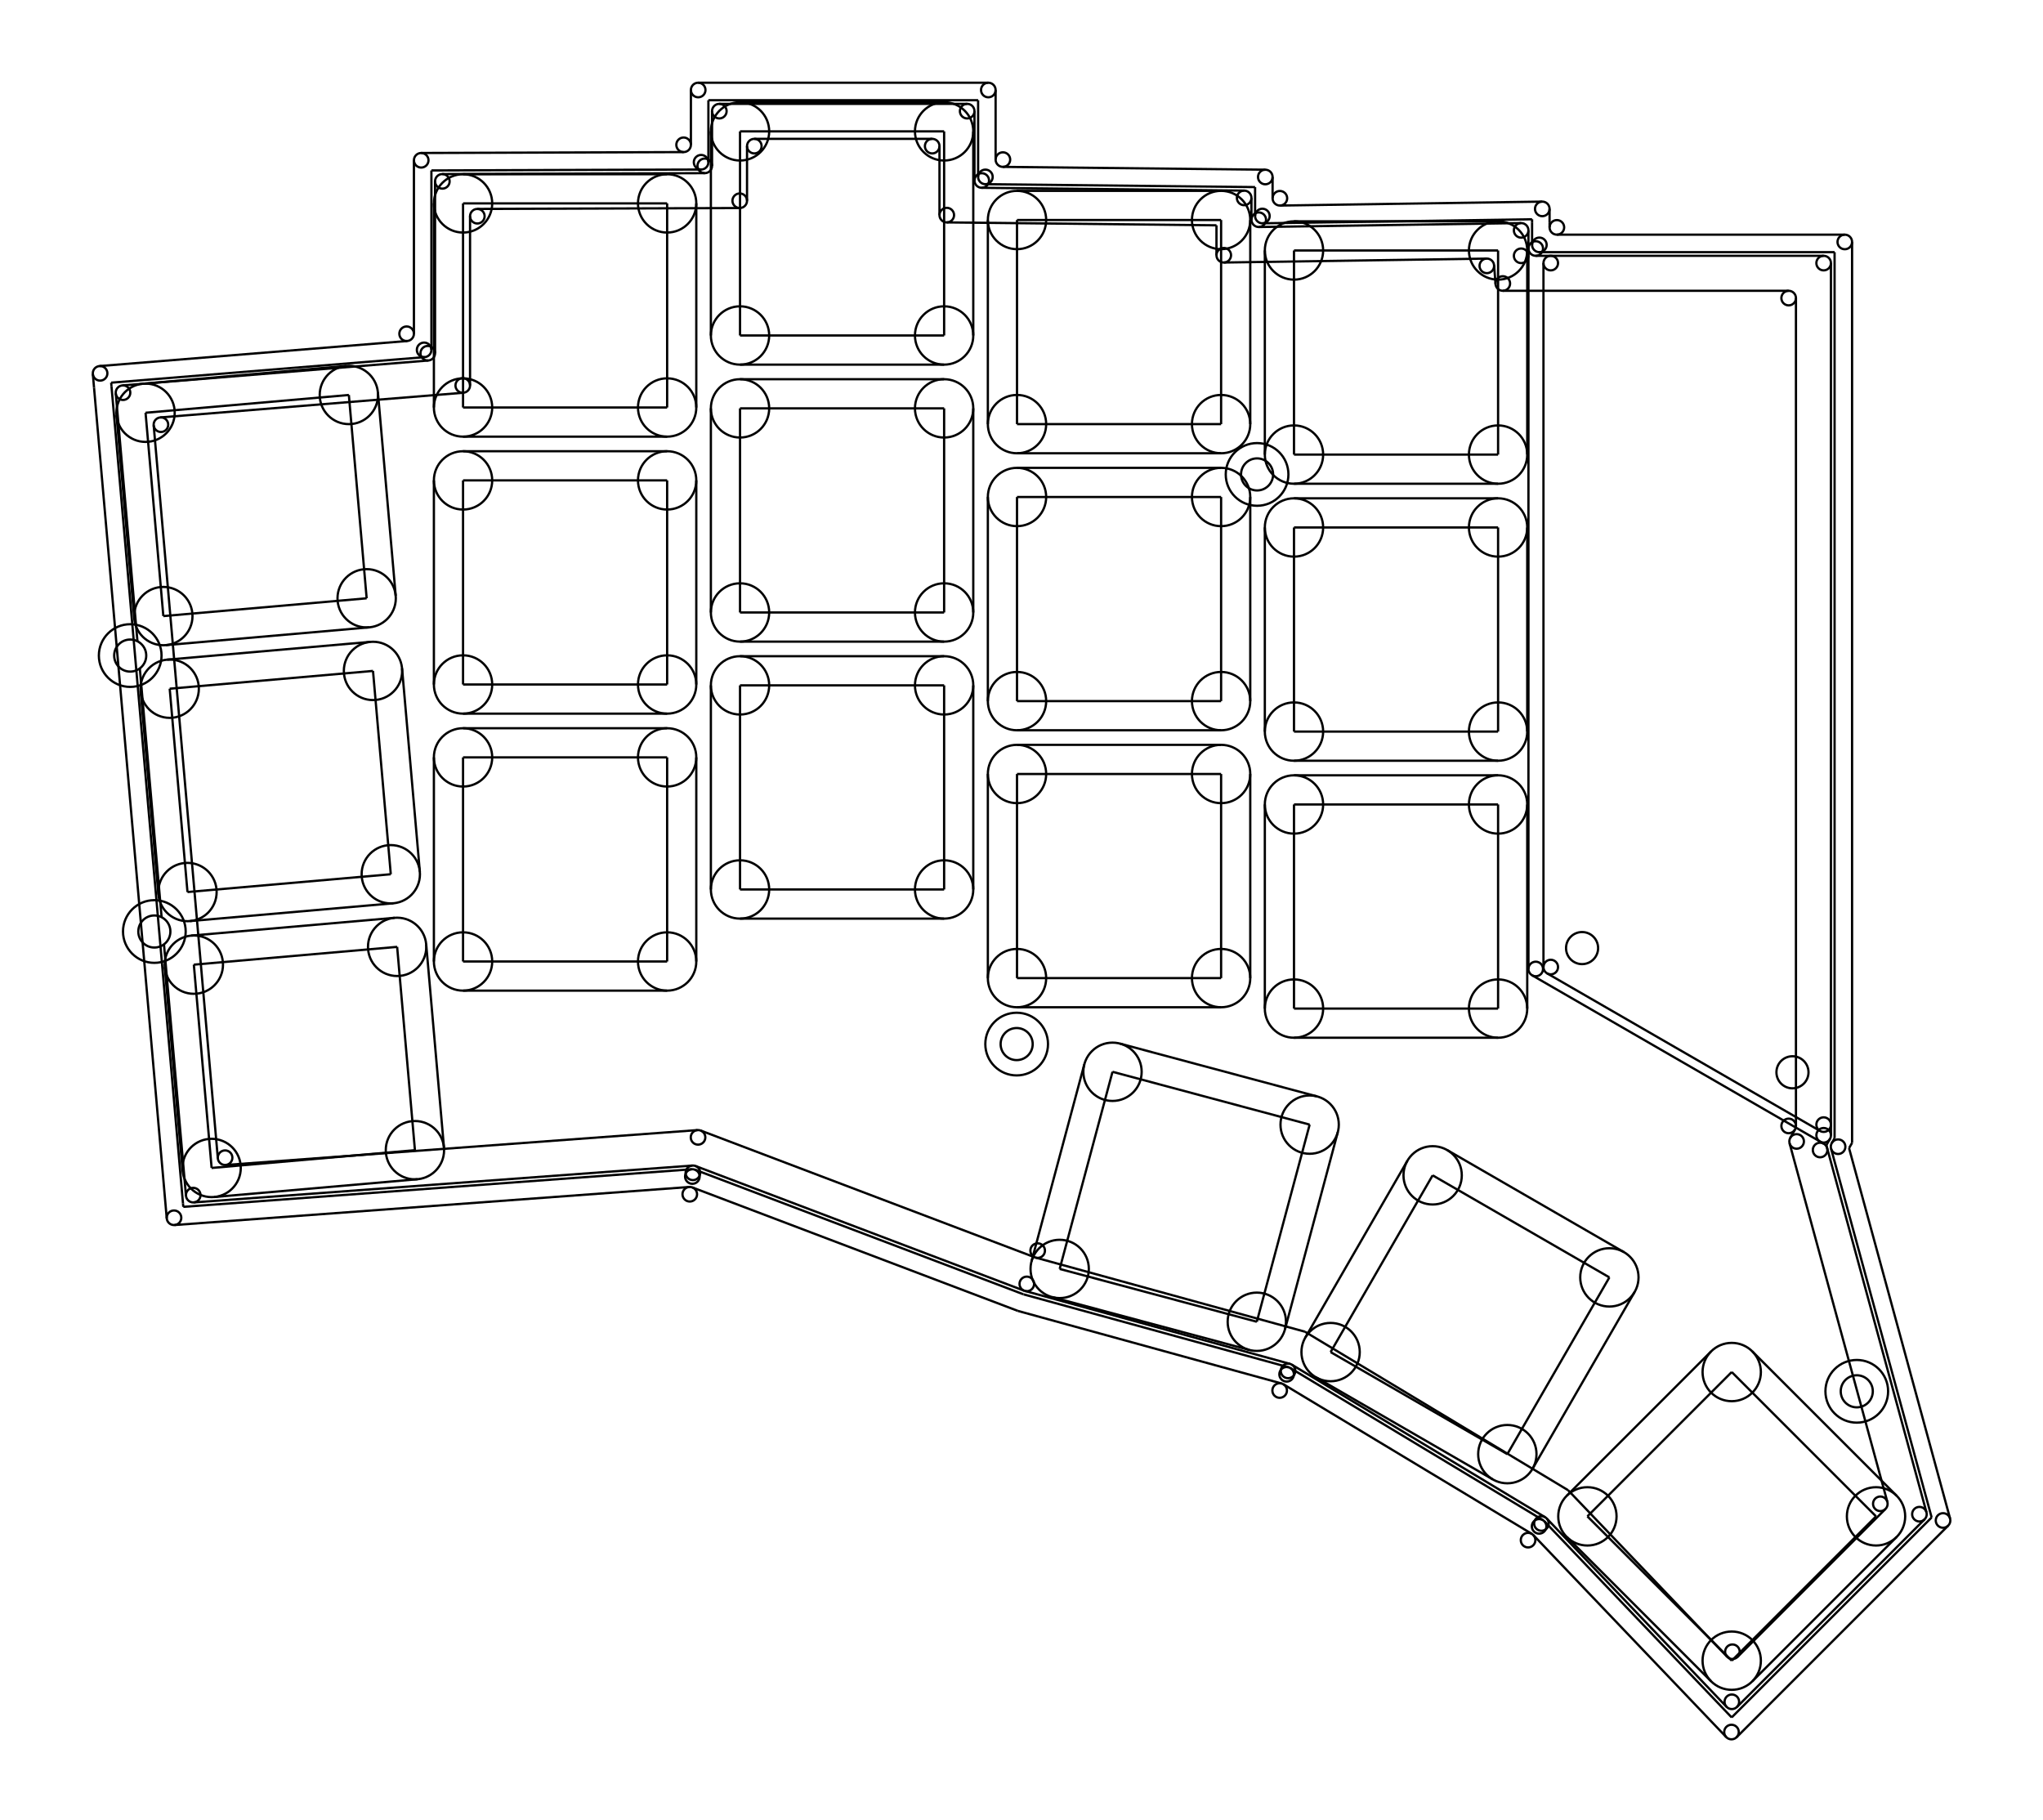 <?xml version="1.0" encoding="utf-8" ?>
<svg baseProfile="full" height="801.701" version="1.1" viewBox="508.111 176.405 900.0 801.701" width="900" xmlns="http://www.w3.org/2000/svg" xmlns:ev="http://www.w3.org/2001/xml-events" xmlns:xlink="http://www.w3.org/1999/xlink"><defs /><line stroke="black" stroke-width="0.156" transform="scale(6.422,-6.422)" x1="90.369" x2="91.878" y1="-92.244" y2="-109.491" /><line stroke="black" stroke-width="0.156" transform="scale(6.422,-6.422)" x1="87.061" x2="88.549" y1="-54.447" y2="-71.455" /><line stroke="black" stroke-width="0.156" transform="scale(6.422,-6.422)" x1="88.712" x2="90.206" y1="-73.317" y2="-90.383" /><line stroke="black" stroke-width="0.156" transform="scale(6.422,-6.422)" x1="87.518" x2="108.505" y1="-53.905" y2="-52.196" /><line stroke="black" stroke-width="0.156" transform="scale(6.422,-6.422)" x1="108.964" x2="108.964" y1="-51.698" y2="-39.908" /><line stroke="black" stroke-width="0.156" transform="scale(6.422,-6.422)" x1="109.463" x2="127.466" y1="-39.408" y2="-39.346" /><line stroke="black" stroke-width="0.156" transform="scale(6.422,-6.422)" x1="127.964" x2="127.964" y1="-38.846" y2="-35.093" /><line stroke="black" stroke-width="0.156" transform="scale(6.422,-6.422)" x1="128.464" x2="145.466" y1="-34.593" y2="-34.593" /><line stroke="black" stroke-width="0.156" transform="scale(6.422,-6.422)" x1="145.966" x2="145.966" y1="-39.85" y2="-35.093" /><line stroke="black" stroke-width="0.156" transform="scale(6.422,-6.422)" x1="146.461" x2="164.472" y1="-40.35" y2="-40.544" /><line stroke="black" stroke-width="0.156" transform="scale(6.422,-6.422)" x1="164.966" x2="164.966" y1="-42.54" y2="-41.044" /><line stroke="black" stroke-width="0.156" transform="scale(6.422,-6.422)" x1="165.474" x2="183.459" y1="-43.04" y2="-42.77" /><line stroke="black" stroke-width="0.156" transform="scale(6.422,-6.422)" x1="183.967" x2="183.967" y1="-43.27" y2="-45.015" /><line stroke="black" stroke-width="0.156" transform="scale(6.422,-6.422)" x1="204.402" x2="211.269" y1="-106.021" y2="-131.201" /><line stroke="black" stroke-width="0.156" transform="scale(6.422,-6.422)" x1="198.272" x2="211.141" y1="-144.554" y2="-131.686" /><line stroke="black" stroke-width="0.156" transform="scale(6.422,-6.422)" x1="185.218" x2="197.557" y1="-131.625" y2="-144.546" /><line stroke="black" stroke-width="0.156" transform="scale(6.422,-6.422)" x1="167.736" x2="185.115" y1="-121.076" y2="-131.542" /><line stroke="black" stroke-width="0.156" transform="scale(6.422,-6.422)" x1="149.423" x2="167.611" y1="-116.018" y2="-121.022" /><line stroke="black" stroke-width="0.156" transform="scale(6.422,-6.422)" x1="126.828" x2="149.378" y1="-107.449" y2="-116.003" /><line stroke="black" stroke-width="0.156" transform="scale(6.422,-6.422)" x1="92.413" x2="126.614" y1="-109.946" y2="-107.418" /><line stroke="black" stroke-width="0.156" transform="scale(6.422,-6.422)" x1="184.467" x2="204.217" y1="-45.015" y2="-45.015" /><line stroke="black" stroke-width="0.156" transform="scale(6.422,-6.422)" x1="204.717" x2="204.717" y1="-105.342" y2="-45.515" /><line stroke="black" stroke-width="0.156" transform="scale(6.422,-6.422)" x1="204.402" x2="204.65" y1="-106.021" y2="-105.592" /><circle cx="87.559" cy="-54.404" fill="none" r="0.5" stroke="black" stroke-width="0.156" transform="scale(6.422,-6.422)" /><circle cx="108.464" cy="-51.698" fill="none" r="0.5" stroke="black" stroke-width="0.156" transform="scale(6.422,-6.422)" /><circle cx="109.464" cy="-39.908" fill="none" r="0.5" stroke="black" stroke-width="0.156" transform="scale(6.422,-6.422)" /><circle cx="127.464" cy="-38.846" fill="none" r="0.5" stroke="black" stroke-width="0.156" transform="scale(6.422,-6.422)" /><circle cx="128.464" cy="-35.093" fill="none" r="0.5" stroke="black" stroke-width="0.156" transform="scale(6.422,-6.422)" /><circle cx="145.466" cy="-35.093" fill="none" r="0.5" stroke="black" stroke-width="0.156" transform="scale(6.422,-6.422)" /><circle cx="146.466" cy="-39.85" fill="none" r="0.5" stroke="black" stroke-width="0.156" transform="scale(6.422,-6.422)" /><circle cx="164.466" cy="-41.044" fill="none" r="0.5" stroke="black" stroke-width="0.156" transform="scale(6.422,-6.422)" /><circle cx="165.466" cy="-42.54" fill="none" r="0.5" stroke="black" stroke-width="0.156" transform="scale(6.422,-6.422)" /><circle cx="183.467" cy="-43.27" fill="none" r="0.5" stroke="black" stroke-width="0.156" transform="scale(6.422,-6.422)" /><circle cx="184.467" cy="-44.515" fill="none" r="0.5" stroke="black" stroke-width="0.156" transform="scale(6.422,-6.422)" /><circle cx="204.217" cy="-45.515" fill="none" r="0.5" stroke="black" stroke-width="0.156" transform="scale(6.422,-6.422)" /><circle cx="204.217" cy="-105.342" fill="none" r="0.5" stroke="black" stroke-width="0.156" transform="scale(6.422,-6.422)" /><circle cx="210.787" cy="-131.332" fill="none" r="0.5" stroke="black" stroke-width="0.156" transform="scale(6.422,-6.422)" /><circle cx="197.919" cy="-144.2" fill="none" r="0.5" stroke="black" stroke-width="0.156" transform="scale(6.422,-6.422)" /><circle cx="184.857" cy="-131.97" fill="none" r="0.5" stroke="black" stroke-width="0.156" transform="scale(6.422,-6.422)" /><circle cx="167.478" cy="-121.504" fill="none" r="0.5" stroke="black" stroke-width="0.156" transform="scale(6.422,-6.422)" /><circle cx="149.556" cy="-115.536" fill="none" r="0.5" stroke="black" stroke-width="0.156" transform="scale(6.422,-6.422)" /><circle cx="126.651" cy="-107.916" fill="none" r="0.5" stroke="black" stroke-width="0.156" transform="scale(6.422,-6.422)" /><circle cx="92.376" cy="-109.447" fill="none" r="0.5" stroke="black" stroke-width="0.156" transform="scale(6.422,-6.422)" /><circle cx="88.052" cy="-72.436" fill="none" r="1.1" stroke="black" stroke-width="0.156" transform="scale(6.422,-6.422)" /><circle cx="89.708" cy="-91.364" fill="none" r="1.1" stroke="black" stroke-width="0.156" transform="scale(6.422,-6.422)" /><circle cx="165.352" cy="-60.011" fill="none" r="1.1" stroke="black" stroke-width="0.156" transform="scale(6.422,-6.422)" /><circle cx="148.86" cy="-99.085" fill="none" r="1.1" stroke="black" stroke-width="0.156" transform="scale(6.422,-6.422)" /><circle cx="206.489" cy="-122.903" fill="none" r="1.1" stroke="black" stroke-width="0.156" transform="scale(6.422,-6.422)" /><circle cx="88.052" cy="-72.436" fill="none" r="2.15" stroke="black" stroke-width="0.156" transform="scale(6.422,-6.422)" /><circle cx="89.708" cy="-91.364" fill="none" r="2.15" stroke="black" stroke-width="0.156" transform="scale(6.422,-6.422)" /><circle cx="165.352" cy="-60.011" fill="none" r="2.15" stroke="black" stroke-width="0.156" transform="scale(6.422,-6.422)" /><circle cx="148.86" cy="-99.085" fill="none" r="2.15" stroke="black" stroke-width="0.156" transform="scale(6.422,-6.422)" /><circle cx="206.489" cy="-122.903" fill="none" r="2.15" stroke="black" stroke-width="0.156" transform="scale(6.422,-6.422)" /><circle cx="187.646" cy="-92.501" fill="none" r="1.1" stroke="black" stroke-width="0.156" transform="scale(6.422,-6.422)" /><circle cx="202.078" cy="-101.02" fill="none" r="1.1" stroke="black" stroke-width="0.156" transform="scale(6.422,-6.422)" /><line stroke="black" stroke-width="0.156" transform="scale(6.422,-6.422)" x1="183.967" x2="183.967" y1="-45.015" y2="-93.934" /><line stroke="black" stroke-width="0.156" transform="scale(6.422,-6.422)" x1="184.217" x2="204.224" y1="-94.367" y2="-105.918" /><circle cx="183.467" cy="-45.015" fill="none" r="0.5" stroke="black" stroke-width="0.156" transform="scale(6.422,-6.422)" /><circle cx="184.467" cy="-93.934" fill="none" r="0.5" stroke="black" stroke-width="0.156" transform="scale(6.422,-6.422)" /><circle cx="203.974" cy="-106.351" fill="none" r="0.5" stroke="black" stroke-width="0.156" transform="scale(6.422,-6.422)" /><line stroke="black" stroke-width="0.156" transform="scale(6.422,-6.422)" x1="93.637" x2="107.583" y1="-107.583" y2="-106.363" /><line stroke="black" stroke-width="0.156" transform="scale(6.422,-6.422)" x1="107.583" x2="106.363" y1="-106.363" y2="-92.417" /><line stroke="black" stroke-width="0.156" transform="scale(6.422,-6.422)" x1="106.363" x2="92.417" y1="-92.417" y2="-93.637" /><line stroke="black" stroke-width="0.156" transform="scale(6.422,-6.422)" x1="92.417" x2="93.637" y1="-93.637" y2="-107.583" /><line stroke="black" stroke-width="0.156" transform="scale(6.422,-6.422)" x1="91.981" x2="105.927" y1="-88.656" y2="-87.436" /><line stroke="black" stroke-width="0.156" transform="scale(6.422,-6.422)" x1="105.927" x2="104.707" y1="-87.436" y2="-73.489" /><line stroke="black" stroke-width="0.156" transform="scale(6.422,-6.422)" x1="104.707" x2="90.761" y1="-73.489" y2="-74.709" /><line stroke="black" stroke-width="0.156" transform="scale(6.422,-6.422)" x1="90.761" x2="91.981" y1="-74.709" y2="-88.656" /><line stroke="black" stroke-width="0.156" transform="scale(6.422,-6.422)" x1="90.325" x2="104.272" y1="-69.728" y2="-68.508" /><line stroke="black" stroke-width="0.156" transform="scale(6.422,-6.422)" x1="104.272" x2="103.051" y1="-68.508" y2="-54.561" /><line stroke="black" stroke-width="0.156" transform="scale(6.422,-6.422)" x1="103.051" x2="89.105" y1="-54.561" y2="-55.781" /><line stroke="black" stroke-width="0.156" transform="scale(6.422,-6.422)" x1="89.105" x2="90.325" y1="-55.781" y2="-69.728" /><line stroke="black" stroke-width="0.156" transform="scale(6.422,-6.422)" x1="110.884" x2="124.884" y1="-93.42" y2="-93.42" /><line stroke="black" stroke-width="0.156" transform="scale(6.422,-6.422)" x1="124.884" x2="124.884" y1="-93.42" y2="-79.42" /><line stroke="black" stroke-width="0.156" transform="scale(6.422,-6.422)" x1="124.884" x2="110.884" y1="-79.42" y2="-79.42" /><line stroke="black" stroke-width="0.156" transform="scale(6.422,-6.422)" x1="110.884" x2="110.884" y1="-79.42" y2="-93.42" /><line stroke="black" stroke-width="0.156" transform="scale(6.422,-6.422)" x1="110.884" x2="124.884" y1="-74.42" y2="-74.42" /><line stroke="black" stroke-width="0.156" transform="scale(6.422,-6.422)" x1="124.884" x2="124.884" y1="-74.42" y2="-60.42" /><line stroke="black" stroke-width="0.156" transform="scale(6.422,-6.422)" x1="124.884" x2="110.884" y1="-60.42" y2="-60.42" /><line stroke="black" stroke-width="0.156" transform="scale(6.422,-6.422)" x1="110.884" x2="110.884" y1="-60.42" y2="-74.42" /><line stroke="black" stroke-width="0.156" transform="scale(6.422,-6.422)" x1="110.884" x2="124.884" y1="-55.42" y2="-55.42" /><line stroke="black" stroke-width="0.156" transform="scale(6.422,-6.422)" x1="124.884" x2="124.884" y1="-55.42" y2="-41.42" /><line stroke="black" stroke-width="0.156" transform="scale(6.422,-6.422)" x1="124.884" x2="110.884" y1="-41.42" y2="-41.42" /><line stroke="black" stroke-width="0.156" transform="scale(6.422,-6.422)" x1="110.884" x2="110.884" y1="-41.42" y2="-55.42" /><line stroke="black" stroke-width="0.156" transform="scale(6.422,-6.422)" x1="129.884" x2="143.884" y1="-88.48" y2="-88.48" /><line stroke="black" stroke-width="0.156" transform="scale(6.422,-6.422)" x1="143.884" x2="143.884" y1="-88.48" y2="-74.48" /><line stroke="black" stroke-width="0.156" transform="scale(6.422,-6.422)" x1="143.884" x2="129.884" y1="-74.48" y2="-74.48" /><line stroke="black" stroke-width="0.156" transform="scale(6.422,-6.422)" x1="129.884" x2="129.884" y1="-74.48" y2="-88.48" /><line stroke="black" stroke-width="0.156" transform="scale(6.422,-6.422)" x1="129.884" x2="143.884" y1="-69.48" y2="-69.48" /><line stroke="black" stroke-width="0.156" transform="scale(6.422,-6.422)" x1="143.884" x2="143.884" y1="-69.48" y2="-55.48" /><line stroke="black" stroke-width="0.156" transform="scale(6.422,-6.422)" x1="143.884" x2="129.884" y1="-55.48" y2="-55.48" /><line stroke="black" stroke-width="0.156" transform="scale(6.422,-6.422)" x1="129.884" x2="129.884" y1="-55.48" y2="-69.48" /><line stroke="black" stroke-width="0.156" transform="scale(6.422,-6.422)" x1="129.884" x2="143.884" y1="-50.48" y2="-50.48" /><line stroke="black" stroke-width="0.156" transform="scale(6.422,-6.422)" x1="143.884" x2="143.884" y1="-50.48" y2="-36.48" /><line stroke="black" stroke-width="0.156" transform="scale(6.422,-6.422)" x1="143.884" x2="129.884" y1="-36.48" y2="-36.48" /><line stroke="black" stroke-width="0.156" transform="scale(6.422,-6.422)" x1="129.884" x2="129.884" y1="-36.48" y2="-50.48" /><line stroke="black" stroke-width="0.156" transform="scale(6.422,-6.422)" x1="148.884" x2="162.884" y1="-94.56" y2="-94.56" /><line stroke="black" stroke-width="0.156" transform="scale(6.422,-6.422)" x1="162.884" x2="162.884" y1="-94.56" y2="-80.56" /><line stroke="black" stroke-width="0.156" transform="scale(6.422,-6.422)" x1="162.884" x2="148.884" y1="-80.56" y2="-80.56" /><line stroke="black" stroke-width="0.156" transform="scale(6.422,-6.422)" x1="148.884" x2="148.884" y1="-80.56" y2="-94.56" /><line stroke="black" stroke-width="0.156" transform="scale(6.422,-6.422)" x1="148.884" x2="162.884" y1="-75.56" y2="-75.56" /><line stroke="black" stroke-width="0.156" transform="scale(6.422,-6.422)" x1="162.884" x2="162.884" y1="-75.56" y2="-61.56" /><line stroke="black" stroke-width="0.156" transform="scale(6.422,-6.422)" x1="162.884" x2="148.884" y1="-61.56" y2="-61.56" /><line stroke="black" stroke-width="0.156" transform="scale(6.422,-6.422)" x1="148.884" x2="148.884" y1="-61.56" y2="-75.56" /><line stroke="black" stroke-width="0.156" transform="scale(6.422,-6.422)" x1="148.884" x2="162.884" y1="-56.56" y2="-56.56" /><line stroke="black" stroke-width="0.156" transform="scale(6.422,-6.422)" x1="162.884" x2="162.884" y1="-56.56" y2="-42.56" /><line stroke="black" stroke-width="0.156" transform="scale(6.422,-6.422)" x1="162.884" x2="148.884" y1="-42.56" y2="-42.56" /><line stroke="black" stroke-width="0.156" transform="scale(6.422,-6.422)" x1="148.884" x2="148.884" y1="-42.56" y2="-56.56" /><line stroke="black" stroke-width="0.156" transform="scale(6.422,-6.422)" x1="167.884" x2="181.884" y1="-96.65" y2="-96.65" /><line stroke="black" stroke-width="0.156" transform="scale(6.422,-6.422)" x1="181.884" x2="181.884" y1="-96.65" y2="-82.65" /><line stroke="black" stroke-width="0.156" transform="scale(6.422,-6.422)" x1="181.884" x2="167.884" y1="-82.65" y2="-82.65" /><line stroke="black" stroke-width="0.156" transform="scale(6.422,-6.422)" x1="167.884" x2="167.884" y1="-82.65" y2="-96.65" /><line stroke="black" stroke-width="0.156" transform="scale(6.422,-6.422)" x1="167.884" x2="181.884" y1="-77.65" y2="-77.65" /><line stroke="black" stroke-width="0.156" transform="scale(6.422,-6.422)" x1="181.884" x2="181.884" y1="-77.65" y2="-63.65" /><line stroke="black" stroke-width="0.156" transform="scale(6.422,-6.422)" x1="181.884" x2="167.884" y1="-63.65" y2="-63.65" /><line stroke="black" stroke-width="0.156" transform="scale(6.422,-6.422)" x1="167.884" x2="167.884" y1="-63.65" y2="-77.65" /><line stroke="black" stroke-width="0.156" transform="scale(6.422,-6.422)" x1="167.884" x2="181.884" y1="-58.65" y2="-58.65" /><line stroke="black" stroke-width="0.156" transform="scale(6.422,-6.422)" x1="181.884" x2="181.884" y1="-58.65" y2="-44.65" /><line stroke="black" stroke-width="0.156" transform="scale(6.422,-6.422)" x1="181.884" x2="167.884" y1="-44.65" y2="-44.65" /><line stroke="black" stroke-width="0.156" transform="scale(6.422,-6.422)" x1="167.884" x2="167.884" y1="-44.65" y2="-58.65" /><line stroke="black" stroke-width="0.156" transform="scale(6.422,-6.422)" x1="151.811" x2="165.334" y1="-114.509" y2="-118.133" /><line stroke="black" stroke-width="0.156" transform="scale(6.422,-6.422)" x1="165.334" x2="168.958" y1="-118.133" y2="-104.61" /><line stroke="black" stroke-width="0.156" transform="scale(6.422,-6.422)" x1="168.958" x2="155.435" y1="-104.61" y2="-100.986" /><line stroke="black" stroke-width="0.156" transform="scale(6.422,-6.422)" x1="155.435" x2="151.811" y1="-100.986" y2="-114.509" /><line stroke="black" stroke-width="0.156" transform="scale(6.422,-6.422)" x1="170.395" x2="182.519" y1="-120.213" y2="-127.213" /><line stroke="black" stroke-width="0.156" transform="scale(6.422,-6.422)" x1="182.519" x2="189.519" y1="-127.213" y2="-115.089" /><line stroke="black" stroke-width="0.156" transform="scale(6.422,-6.422)" x1="189.519" x2="177.395" y1="-115.089" y2="-108.089" /><line stroke="black" stroke-width="0.156" transform="scale(6.422,-6.422)" x1="177.395" x2="170.395" y1="-108.089" y2="-120.213" /><line stroke="black" stroke-width="0.156" transform="scale(6.422,-6.422)" x1="188.011" x2="197.911" y1="-131.481" y2="-141.38" /><line stroke="black" stroke-width="0.156" transform="scale(6.422,-6.422)" x1="197.911" x2="207.81" y1="-141.38" y2="-131.481" /><line stroke="black" stroke-width="0.156" transform="scale(6.422,-6.422)" x1="207.81" x2="197.911" y1="-131.481" y2="-121.581" /><line stroke="black" stroke-width="0.156" transform="scale(6.422,-6.422)" x1="197.911" x2="188.011" y1="-121.581" y2="-131.481" /><line stroke="black" stroke-width="0.156" transform="scale(6.422,-6.422)" x1="184.997" x2="184.997" y1="-93.802" y2="-45.515" /><line stroke="black" stroke-width="0.156" transform="scale(6.422,-6.422)" x1="203.967" x2="185.247" y1="-105.043" y2="-94.235" /><circle cx="185.497" cy="-45.515" fill="none" r="0.5" stroke="black" stroke-width="0.156" transform="scale(6.422,-6.422)" /><circle cx="204.217" cy="-104.61" fill="none" r="0.5" stroke="black" stroke-width="0.156" transform="scale(6.422,-6.422)" /><circle cx="185.497" cy="-93.802" fill="none" r="0.5" stroke="black" stroke-width="0.156" transform="scale(6.422,-6.422)" /><line stroke="black" stroke-width="0.156" transform="scale(6.422,-6.422)" x1="93.811" x2="107.758" y1="-109.576" y2="-108.356" /><line stroke="black" stroke-width="0.156" transform="scale(6.422,-6.422)" x1="109.576" x2="108.356" y1="-106.189" y2="-92.242" /><line stroke="black" stroke-width="0.156" transform="scale(6.422,-6.422)" x1="106.189" x2="92.242" y1="-90.424" y2="-91.644" /><line stroke="black" stroke-width="0.156" transform="scale(6.422,-6.422)" x1="90.424" x2="91.644" y1="-93.811" y2="-107.758" /><line stroke="black" stroke-width="0.156" transform="scale(6.422,-6.422)" x1="92.155" x2="106.102" y1="-90.648" y2="-89.428" /><line stroke="black" stroke-width="0.156" transform="scale(6.422,-6.422)" x1="107.92" x2="106.7" y1="-87.261" y2="-73.315" /><line stroke="black" stroke-width="0.156" transform="scale(6.422,-6.422)" x1="104.533" x2="90.586" y1="-71.496" y2="-72.717" /><line stroke="black" stroke-width="0.156" transform="scale(6.422,-6.422)" x1="88.768" x2="89.988" y1="-74.883" y2="-88.83" /><line stroke="black" stroke-width="0.156" transform="scale(6.422,-6.422)" x1="90.499" x2="104.446" y1="-71.72" y2="-70.5" /><line stroke="black" stroke-width="0.156" transform="scale(6.422,-6.422)" x1="106.264" x2="105.044" y1="-68.334" y2="-54.387" /><line stroke="black" stroke-width="0.156" transform="scale(6.422,-6.422)" x1="102.877" x2="88.93" y1="-52.569" y2="-53.789" /><line stroke="black" stroke-width="0.156" transform="scale(6.422,-6.422)" x1="87.112" x2="88.332" y1="-55.956" y2="-69.902" /><line stroke="black" stroke-width="0.156" transform="scale(6.422,-6.422)" x1="110.884" x2="124.884" y1="-95.42" y2="-95.42" /><line stroke="black" stroke-width="0.156" transform="scale(6.422,-6.422)" x1="126.884" x2="126.884" y1="-93.42" y2="-79.42" /><line stroke="black" stroke-width="0.156" transform="scale(6.422,-6.422)" x1="124.884" x2="110.884" y1="-77.42" y2="-77.42" /><line stroke="black" stroke-width="0.156" transform="scale(6.422,-6.422)" x1="108.884" x2="108.884" y1="-79.42" y2="-93.42" /><line stroke="black" stroke-width="0.156" transform="scale(6.422,-6.422)" x1="110.884" x2="124.884" y1="-76.42" y2="-76.42" /><line stroke="black" stroke-width="0.156" transform="scale(6.422,-6.422)" x1="126.884" x2="126.884" y1="-74.42" y2="-60.42" /><line stroke="black" stroke-width="0.156" transform="scale(6.422,-6.422)" x1="124.884" x2="110.884" y1="-58.42" y2="-58.42" /><line stroke="black" stroke-width="0.156" transform="scale(6.422,-6.422)" x1="108.884" x2="108.884" y1="-60.42" y2="-74.42" /><line stroke="black" stroke-width="0.156" transform="scale(6.422,-6.422)" x1="110.884" x2="124.884" y1="-57.42" y2="-57.42" /><line stroke="black" stroke-width="0.156" transform="scale(6.422,-6.422)" x1="126.884" x2="126.884" y1="-55.42" y2="-41.42" /><line stroke="black" stroke-width="0.156" transform="scale(6.422,-6.422)" x1="124.884" x2="110.884" y1="-39.42" y2="-39.42" /><line stroke="black" stroke-width="0.156" transform="scale(6.422,-6.422)" x1="108.884" x2="108.884" y1="-41.42" y2="-55.42" /><line stroke="black" stroke-width="0.156" transform="scale(6.422,-6.422)" x1="129.884" x2="143.884" y1="-90.48" y2="-90.48" /><line stroke="black" stroke-width="0.156" transform="scale(6.422,-6.422)" x1="145.884" x2="145.884" y1="-88.48" y2="-74.48" /><line stroke="black" stroke-width="0.156" transform="scale(6.422,-6.422)" x1="143.884" x2="129.884" y1="-72.48" y2="-72.48" /><line stroke="black" stroke-width="0.156" transform="scale(6.422,-6.422)" x1="127.884" x2="127.884" y1="-74.48" y2="-88.48" /><line stroke="black" stroke-width="0.156" transform="scale(6.422,-6.422)" x1="129.884" x2="143.884" y1="-71.48" y2="-71.48" /><line stroke="black" stroke-width="0.156" transform="scale(6.422,-6.422)" x1="145.884" x2="145.884" y1="-69.48" y2="-55.48" /><line stroke="black" stroke-width="0.156" transform="scale(6.422,-6.422)" x1="143.884" x2="129.884" y1="-53.48" y2="-53.48" /><line stroke="black" stroke-width="0.156" transform="scale(6.422,-6.422)" x1="127.884" x2="127.884" y1="-55.48" y2="-69.48" /><line stroke="black" stroke-width="0.156" transform="scale(6.422,-6.422)" x1="129.884" x2="143.884" y1="-52.48" y2="-52.48" /><line stroke="black" stroke-width="0.156" transform="scale(6.422,-6.422)" x1="145.884" x2="145.884" y1="-50.48" y2="-36.48" /><line stroke="black" stroke-width="0.156" transform="scale(6.422,-6.422)" x1="143.884" x2="129.884" y1="-34.48" y2="-34.48" /><line stroke="black" stroke-width="0.156" transform="scale(6.422,-6.422)" x1="127.884" x2="127.884" y1="-36.48" y2="-50.48" /><line stroke="black" stroke-width="0.156" transform="scale(6.422,-6.422)" x1="148.884" x2="162.884" y1="-96.56" y2="-96.56" /><line stroke="black" stroke-width="0.156" transform="scale(6.422,-6.422)" x1="164.884" x2="164.884" y1="-94.56" y2="-80.56" /><line stroke="black" stroke-width="0.156" transform="scale(6.422,-6.422)" x1="162.884" x2="148.884" y1="-78.56" y2="-78.56" /><line stroke="black" stroke-width="0.156" transform="scale(6.422,-6.422)" x1="146.884" x2="146.884" y1="-80.56" y2="-94.56" /><line stroke="black" stroke-width="0.156" transform="scale(6.422,-6.422)" x1="148.884" x2="162.884" y1="-77.56" y2="-77.56" /><line stroke="black" stroke-width="0.156" transform="scale(6.422,-6.422)" x1="164.884" x2="164.884" y1="-75.56" y2="-61.56" /><line stroke="black" stroke-width="0.156" transform="scale(6.422,-6.422)" x1="162.884" x2="148.884" y1="-59.56" y2="-59.56" /><line stroke="black" stroke-width="0.156" transform="scale(6.422,-6.422)" x1="146.884" x2="146.884" y1="-61.56" y2="-75.56" /><line stroke="black" stroke-width="0.156" transform="scale(6.422,-6.422)" x1="148.884" x2="162.884" y1="-58.56" y2="-58.56" /><line stroke="black" stroke-width="0.156" transform="scale(6.422,-6.422)" x1="164.884" x2="164.884" y1="-56.56" y2="-42.56" /><line stroke="black" stroke-width="0.156" transform="scale(6.422,-6.422)" x1="162.884" x2="148.884" y1="-40.56" y2="-40.56" /><line stroke="black" stroke-width="0.156" transform="scale(6.422,-6.422)" x1="146.884" x2="146.884" y1="-42.56" y2="-56.56" /><line stroke="black" stroke-width="0.156" transform="scale(6.422,-6.422)" x1="167.884" x2="181.884" y1="-98.65" y2="-98.65" /><line stroke="black" stroke-width="0.156" transform="scale(6.422,-6.422)" x1="183.884" x2="183.884" y1="-96.65" y2="-82.65" /><line stroke="black" stroke-width="0.156" transform="scale(6.422,-6.422)" x1="181.884" x2="167.884" y1="-80.65" y2="-80.65" /><line stroke="black" stroke-width="0.156" transform="scale(6.422,-6.422)" x1="165.884" x2="165.884" y1="-82.65" y2="-96.65" /><line stroke="black" stroke-width="0.156" transform="scale(6.422,-6.422)" x1="167.884" x2="181.884" y1="-79.65" y2="-79.65" /><line stroke="black" stroke-width="0.156" transform="scale(6.422,-6.422)" x1="183.884" x2="183.884" y1="-77.65" y2="-63.65" /><line stroke="black" stroke-width="0.156" transform="scale(6.422,-6.422)" x1="181.884" x2="167.884" y1="-61.65" y2="-61.65" /><line stroke="black" stroke-width="0.156" transform="scale(6.422,-6.422)" x1="165.884" x2="165.884" y1="-63.65" y2="-77.65" /><line stroke="black" stroke-width="0.156" transform="scale(6.422,-6.422)" x1="167.884" x2="181.884" y1="-60.65" y2="-60.65" /><line stroke="black" stroke-width="0.156" transform="scale(6.422,-6.422)" x1="183.884" x2="183.884" y1="-58.65" y2="-44.65" /><line stroke="black" stroke-width="0.156" transform="scale(6.422,-6.422)" x1="181.884" x2="167.884" y1="-42.65" y2="-42.65" /><line stroke="black" stroke-width="0.156" transform="scale(6.422,-6.422)" x1="165.884" x2="165.884" y1="-44.65" y2="-58.65" /><line stroke="black" stroke-width="0.156" transform="scale(6.422,-6.422)" x1="151.294" x2="164.817" y1="-116.441" y2="-120.065" /><line stroke="black" stroke-width="0.156" transform="scale(6.422,-6.422)" x1="167.266" x2="170.89" y1="-118.65" y2="-105.127" /><line stroke="black" stroke-width="0.156" transform="scale(6.422,-6.422)" x1="169.475" x2="155.952" y1="-102.678" y2="-99.055" /><line stroke="black" stroke-width="0.156" transform="scale(6.422,-6.422)" x1="153.503" x2="149.879" y1="-100.469" y2="-113.992" /><line stroke="black" stroke-width="0.156" transform="scale(6.422,-6.422)" x1="169.395" x2="181.519" y1="-121.945" y2="-128.945" /><line stroke="black" stroke-width="0.156" transform="scale(6.422,-6.422)" x1="184.251" x2="191.251" y1="-128.213" y2="-116.089" /><line stroke="black" stroke-width="0.156" transform="scale(6.422,-6.422)" x1="190.519" x2="178.395" y1="-113.357" y2="-106.357" /><line stroke="black" stroke-width="0.156" transform="scale(6.422,-6.422)" x1="175.663" x2="168.663" y1="-107.089" y2="-119.213" /><line stroke="black" stroke-width="0.156" transform="scale(6.422,-6.422)" x1="186.597" x2="196.496" y1="-132.895" y2="-142.794" /><line stroke="black" stroke-width="0.156" transform="scale(6.422,-6.422)" x1="199.325" x2="209.224" y1="-142.794" y2="-132.895" /><line stroke="black" stroke-width="0.156" transform="scale(6.422,-6.422)" x1="209.224" x2="199.325" y1="-130.066" y2="-120.167" /><line stroke="black" stroke-width="0.156" transform="scale(6.422,-6.422)" x1="196.496" x2="186.597" y1="-120.167" y2="-130.066" /><circle cx="197.911" cy="-141.38" fill="none" r="2.0" stroke="black" stroke-width="0.156" transform="scale(6.422,-6.422)" /><circle cx="207.81" cy="-131.481" fill="none" r="2.0" stroke="black" stroke-width="0.156" transform="scale(6.422,-6.422)" /><circle cx="197.911" cy="-121.581" fill="none" r="2.0" stroke="black" stroke-width="0.156" transform="scale(6.422,-6.422)" /><circle cx="188.011" cy="-131.481" fill="none" r="2.0" stroke="black" stroke-width="0.156" transform="scale(6.422,-6.422)" /><circle cx="107.583" cy="-106.363" fill="none" r="2.0" stroke="black" stroke-width="0.156" transform="scale(6.422,-6.422)" /><circle cx="106.363" cy="-92.417" fill="none" r="2.0" stroke="black" stroke-width="0.156" transform="scale(6.422,-6.422)" /><circle cx="92.417" cy="-93.637" fill="none" r="2.0" stroke="black" stroke-width="0.156" transform="scale(6.422,-6.422)" /><circle cx="93.637" cy="-107.583" fill="none" r="2.0" stroke="black" stroke-width="0.156" transform="scale(6.422,-6.422)" /><circle cx="105.927" cy="-87.436" fill="none" r="2.0" stroke="black" stroke-width="0.156" transform="scale(6.422,-6.422)" /><circle cx="104.707" cy="-73.489" fill="none" r="2.0" stroke="black" stroke-width="0.156" transform="scale(6.422,-6.422)" /><circle cx="90.761" cy="-74.709" fill="none" r="2.0" stroke="black" stroke-width="0.156" transform="scale(6.422,-6.422)" /><circle cx="91.981" cy="-88.656" fill="none" r="2.0" stroke="black" stroke-width="0.156" transform="scale(6.422,-6.422)" /><circle cx="104.272" cy="-68.508" fill="none" r="2.0" stroke="black" stroke-width="0.156" transform="scale(6.422,-6.422)" /><circle cx="103.051" cy="-54.561" fill="none" r="2.0" stroke="black" stroke-width="0.156" transform="scale(6.422,-6.422)" /><circle cx="89.105" cy="-55.781" fill="none" r="2.0" stroke="black" stroke-width="0.156" transform="scale(6.422,-6.422)" /><circle cx="90.325" cy="-69.728" fill="none" r="2.0" stroke="black" stroke-width="0.156" transform="scale(6.422,-6.422)" /><circle cx="124.884" cy="-93.42" fill="none" r="2.0" stroke="black" stroke-width="0.156" transform="scale(6.422,-6.422)" /><circle cx="124.884" cy="-79.42" fill="none" r="2.0" stroke="black" stroke-width="0.156" transform="scale(6.422,-6.422)" /><circle cx="110.884" cy="-79.42" fill="none" r="2.0" stroke="black" stroke-width="0.156" transform="scale(6.422,-6.422)" /><circle cx="110.884" cy="-93.42" fill="none" r="2.0" stroke="black" stroke-width="0.156" transform="scale(6.422,-6.422)" /><circle cx="124.884" cy="-74.42" fill="none" r="2.0" stroke="black" stroke-width="0.156" transform="scale(6.422,-6.422)" /><circle cx="124.884" cy="-60.42" fill="none" r="2.0" stroke="black" stroke-width="0.156" transform="scale(6.422,-6.422)" /><circle cx="110.884" cy="-60.42" fill="none" r="2.0" stroke="black" stroke-width="0.156" transform="scale(6.422,-6.422)" /><circle cx="110.884" cy="-74.42" fill="none" r="2.0" stroke="black" stroke-width="0.156" transform="scale(6.422,-6.422)" /><circle cx="124.884" cy="-55.42" fill="none" r="2.0" stroke="black" stroke-width="0.156" transform="scale(6.422,-6.422)" /><circle cx="124.884" cy="-41.42" fill="none" r="2.0" stroke="black" stroke-width="0.156" transform="scale(6.422,-6.422)" /><circle cx="110.884" cy="-41.42" fill="none" r="2.0" stroke="black" stroke-width="0.156" transform="scale(6.422,-6.422)" /><circle cx="110.884" cy="-55.42" fill="none" r="2.0" stroke="black" stroke-width="0.156" transform="scale(6.422,-6.422)" /><circle cx="143.884" cy="-88.48" fill="none" r="2.0" stroke="black" stroke-width="0.156" transform="scale(6.422,-6.422)" /><circle cx="143.884" cy="-74.48" fill="none" r="2.0" stroke="black" stroke-width="0.156" transform="scale(6.422,-6.422)" /><circle cx="129.884" cy="-74.48" fill="none" r="2.0" stroke="black" stroke-width="0.156" transform="scale(6.422,-6.422)" /><circle cx="129.884" cy="-88.48" fill="none" r="2.0" stroke="black" stroke-width="0.156" transform="scale(6.422,-6.422)" /><circle cx="143.884" cy="-69.48" fill="none" r="2.0" stroke="black" stroke-width="0.156" transform="scale(6.422,-6.422)" /><circle cx="143.884" cy="-55.48" fill="none" r="2.0" stroke="black" stroke-width="0.156" transform="scale(6.422,-6.422)" /><circle cx="129.884" cy="-55.48" fill="none" r="2.0" stroke="black" stroke-width="0.156" transform="scale(6.422,-6.422)" /><circle cx="129.884" cy="-69.48" fill="none" r="2.0" stroke="black" stroke-width="0.156" transform="scale(6.422,-6.422)" /><circle cx="143.884" cy="-50.48" fill="none" r="2.0" stroke="black" stroke-width="0.156" transform="scale(6.422,-6.422)" /><circle cx="143.884" cy="-36.48" fill="none" r="2.0" stroke="black" stroke-width="0.156" transform="scale(6.422,-6.422)" /><circle cx="129.884" cy="-36.48" fill="none" r="2.0" stroke="black" stroke-width="0.156" transform="scale(6.422,-6.422)" /><circle cx="129.884" cy="-50.48" fill="none" r="2.0" stroke="black" stroke-width="0.156" transform="scale(6.422,-6.422)" /><circle cx="162.884" cy="-94.56" fill="none" r="2.0" stroke="black" stroke-width="0.156" transform="scale(6.422,-6.422)" /><circle cx="162.884" cy="-80.56" fill="none" r="2.0" stroke="black" stroke-width="0.156" transform="scale(6.422,-6.422)" /><circle cx="148.884" cy="-80.56" fill="none" r="2.0" stroke="black" stroke-width="0.156" transform="scale(6.422,-6.422)" /><circle cx="148.884" cy="-94.56" fill="none" r="2.0" stroke="black" stroke-width="0.156" transform="scale(6.422,-6.422)" /><circle cx="162.884" cy="-75.56" fill="none" r="2.0" stroke="black" stroke-width="0.156" transform="scale(6.422,-6.422)" /><circle cx="162.884" cy="-61.56" fill="none" r="2.0" stroke="black" stroke-width="0.156" transform="scale(6.422,-6.422)" /><circle cx="148.884" cy="-61.56" fill="none" r="2.0" stroke="black" stroke-width="0.156" transform="scale(6.422,-6.422)" /><circle cx="148.884" cy="-75.56" fill="none" r="2.0" stroke="black" stroke-width="0.156" transform="scale(6.422,-6.422)" /><circle cx="162.884" cy="-56.56" fill="none" r="2.0" stroke="black" stroke-width="0.156" transform="scale(6.422,-6.422)" /><circle cx="162.884" cy="-42.56" fill="none" r="2.0" stroke="black" stroke-width="0.156" transform="scale(6.422,-6.422)" /><circle cx="148.884" cy="-42.56" fill="none" r="2.0" stroke="black" stroke-width="0.156" transform="scale(6.422,-6.422)" /><circle cx="148.884" cy="-56.56" fill="none" r="2.0" stroke="black" stroke-width="0.156" transform="scale(6.422,-6.422)" /><circle cx="181.884" cy="-96.65" fill="none" r="2.0" stroke="black" stroke-width="0.156" transform="scale(6.422,-6.422)" /><circle cx="181.884" cy="-82.65" fill="none" r="2.0" stroke="black" stroke-width="0.156" transform="scale(6.422,-6.422)" /><circle cx="167.884" cy="-82.65" fill="none" r="2.0" stroke="black" stroke-width="0.156" transform="scale(6.422,-6.422)" /><circle cx="167.884" cy="-96.65" fill="none" r="2.0" stroke="black" stroke-width="0.156" transform="scale(6.422,-6.422)" /><circle cx="181.884" cy="-77.65" fill="none" r="2.0" stroke="black" stroke-width="0.156" transform="scale(6.422,-6.422)" /><circle cx="181.884" cy="-63.65" fill="none" r="2.0" stroke="black" stroke-width="0.156" transform="scale(6.422,-6.422)" /><circle cx="167.884" cy="-63.65" fill="none" r="2.0" stroke="black" stroke-width="0.156" transform="scale(6.422,-6.422)" /><circle cx="167.884" cy="-77.65" fill="none" r="2.0" stroke="black" stroke-width="0.156" transform="scale(6.422,-6.422)" /><circle cx="181.884" cy="-58.65" fill="none" r="2.0" stroke="black" stroke-width="0.156" transform="scale(6.422,-6.422)" /><circle cx="181.884" cy="-44.65" fill="none" r="2.0" stroke="black" stroke-width="0.156" transform="scale(6.422,-6.422)" /><circle cx="167.884" cy="-44.65" fill="none" r="2.0" stroke="black" stroke-width="0.156" transform="scale(6.422,-6.422)" /><circle cx="167.884" cy="-58.65" fill="none" r="2.0" stroke="black" stroke-width="0.156" transform="scale(6.422,-6.422)" /><circle cx="182.519" cy="-127.213" fill="none" r="2.0" stroke="black" stroke-width="0.156" transform="scale(6.422,-6.422)" /><circle cx="189.519" cy="-115.089" fill="none" r="2.0" stroke="black" stroke-width="0.156" transform="scale(6.422,-6.422)" /><circle cx="177.395" cy="-108.089" fill="none" r="2.0" stroke="black" stroke-width="0.156" transform="scale(6.422,-6.422)" /><circle cx="170.395" cy="-120.213" fill="none" r="2.0" stroke="black" stroke-width="0.156" transform="scale(6.422,-6.422)" /><circle cx="165.334" cy="-118.133" fill="none" r="2.0" stroke="black" stroke-width="0.156" transform="scale(6.422,-6.422)" /><circle cx="168.958" cy="-104.61" fill="none" r="2.0" stroke="black" stroke-width="0.156" transform="scale(6.422,-6.422)" /><circle cx="155.435" cy="-100.986" fill="none" r="2.0" stroke="black" stroke-width="0.156" transform="scale(6.422,-6.422)" /><circle cx="151.811" cy="-114.509" fill="none" r="2.0" stroke="black" stroke-width="0.156" transform="scale(6.422,-6.422)" /><line stroke="black" stroke-width="0.156" transform="scale(6.422,-6.422)" x1="85.572" x2="90.558" y1="-54.073" y2="-111.042" /><line stroke="black" stroke-width="0.156" transform="scale(6.422,-6.422)" x1="85.489" x2="85.572" y1="-53.121" y2="-54.073" /><line stroke="black" stroke-width="0.156" transform="scale(6.422,-6.422)" x1="85.946" x2="107.055" y1="-52.579" y2="-50.859" /><line stroke="black" stroke-width="0.156" transform="scale(6.422,-6.422)" x1="107.514" x2="107.514" y1="-50.361" y2="-38.463" /><line stroke="black" stroke-width="0.156" transform="scale(6.422,-6.422)" x1="108.013" x2="126.016" y1="-37.963" y2="-37.901" /><line stroke="black" stroke-width="0.156" transform="scale(6.422,-6.422)" x1="126.514" x2="126.514" y1="-37.401" y2="-33.643" /><line stroke="black" stroke-width="0.156" transform="scale(6.422,-6.422)" x1="127.014" x2="146.916" y1="-33.143" y2="-33.143" /><line stroke="black" stroke-width="0.156" transform="scale(6.422,-6.422)" x1="147.416" x2="147.416" y1="-38.416" y2="-33.643" /><line stroke="black" stroke-width="0.156" transform="scale(6.422,-6.422)" x1="147.911" x2="165.922" y1="-38.915" y2="-39.11" /><line stroke="black" stroke-width="0.156" transform="scale(6.422,-6.422)" x1="166.416" x2="166.416" y1="-41.068" y2="-39.61" /><line stroke="black" stroke-width="0.156" transform="scale(6.422,-6.422)" x1="166.924" x2="184.909" y1="-41.568" y2="-41.298" /><line stroke="black" stroke-width="0.156" transform="scale(6.422,-6.422)" x1="185.416" x2="185.416" y1="-41.798" y2="-42.762" /><line stroke="black" stroke-width="0.156" transform="scale(6.422,-6.422)" x1="185.416" x2="185.417" y1="-42.762" y2="-43.065" /><line stroke="black" stroke-width="0.156" transform="scale(6.422,-6.422)" x1="185.917" x2="205.667" y1="-43.565" y2="-43.565" /><line stroke="black" stroke-width="0.156" transform="scale(6.422,-6.422)" x1="206.167" x2="206.167" y1="-105.864" y2="-44.065" /><line stroke="black" stroke-width="0.156" transform="scale(6.422,-6.422)" x1="205.96" x2="206.167" y1="-106.223" y2="-105.864" /><line stroke="black" stroke-width="0.156" transform="scale(6.422,-6.422)" x1="205.96" x2="212.89" y1="-106.223" y2="-131.631" /><line stroke="black" stroke-width="0.156" transform="scale(6.422,-6.422)" x1="198.249" x2="212.761" y1="-146.628" y2="-132.116" /><line stroke="black" stroke-width="0.156" transform="scale(6.422,-6.422)" x1="184.304" x2="197.533" y1="-132.766" y2="-146.62" /><line stroke="black" stroke-width="0.156" transform="scale(6.422,-6.422)" x1="167.159" x2="184.2" y1="-122.421" y2="-132.683" /><line stroke="black" stroke-width="0.156" transform="scale(6.422,-6.422)" x1="148.95" x2="167.034" y1="-117.391" y2="-122.367" /><line stroke="black" stroke-width="0.156" transform="scale(6.422,-6.422)" x1="126.614" x2="148.95" y1="-108.919" y2="-117.391" /><line stroke="black" stroke-width="0.156" transform="scale(6.422,-6.422)" x1="91.093" x2="126.4" y1="-111.497" y2="-108.888" /><circle cx="85.987" cy="-53.077" fill="none" r="0.5" stroke="black" stroke-width="0.156" transform="scale(6.422,-6.422)" /><circle cx="107.014" cy="-50.361" fill="none" r="0.5" stroke="black" stroke-width="0.156" transform="scale(6.422,-6.422)" /><circle cx="108.014" cy="-38.463" fill="none" r="0.5" stroke="black" stroke-width="0.156" transform="scale(6.422,-6.422)" /><circle cx="126.014" cy="-37.401" fill="none" r="0.5" stroke="black" stroke-width="0.156" transform="scale(6.422,-6.422)" /><circle cx="127.014" cy="-33.643" fill="none" r="0.5" stroke="black" stroke-width="0.156" transform="scale(6.422,-6.422)" /><circle cx="146.916" cy="-33.643" fill="none" r="0.5" stroke="black" stroke-width="0.156" transform="scale(6.422,-6.422)" /><circle cx="147.916" cy="-38.416" fill="none" r="0.5" stroke="black" stroke-width="0.156" transform="scale(6.422,-6.422)" /><circle cx="165.916" cy="-39.61" fill="none" r="0.5" stroke="black" stroke-width="0.156" transform="scale(6.422,-6.422)" /><circle cx="166.916" cy="-41.068" fill="none" r="0.5" stroke="black" stroke-width="0.156" transform="scale(6.422,-6.422)" /><circle cx="184.916" cy="-41.798" fill="none" r="0.5" stroke="black" stroke-width="0.156" transform="scale(6.422,-6.422)" /><circle cx="185.917" cy="-43.065" fill="none" r="0.5" stroke="black" stroke-width="0.156" transform="scale(6.422,-6.422)" /><circle cx="205.667" cy="-44.065" fill="none" r="0.5" stroke="black" stroke-width="0.156" transform="scale(6.422,-6.422)" /><circle cx="212.407" cy="-131.763" fill="none" r="0.5" stroke="black" stroke-width="0.156" transform="scale(6.422,-6.422)" /><circle cx="197.895" cy="-146.275" fill="none" r="0.5" stroke="black" stroke-width="0.156" transform="scale(6.422,-6.422)" /><circle cx="183.942" cy="-133.112" fill="none" r="0.5" stroke="black" stroke-width="0.156" transform="scale(6.422,-6.422)" /><circle cx="166.901" cy="-122.849" fill="none" r="0.5" stroke="black" stroke-width="0.156" transform="scale(6.422,-6.422)" /><circle cx="126.437" cy="-109.386" fill="none" r="0.5" stroke="black" stroke-width="0.156" transform="scale(6.422,-6.422)" /><circle cx="91.057" cy="-110.999" fill="none" r="0.5" stroke="black" stroke-width="0.156" transform="scale(6.422,-6.422)" /><line stroke="black" stroke-width="0.156" transform="scale(6.422,-6.422)" x1="91.672" x2="86.768" y1="-110.004" y2="-53.968" /><line stroke="black" stroke-width="0.156" transform="scale(6.422,-6.422)" x1="86.746" x2="86.768" y1="-53.718" y2="-53.968" /><line stroke="black" stroke-width="0.156" transform="scale(6.422,-6.422)" x1="86.746" x2="108.255" y1="-53.718" y2="-51.966" /><line stroke="black" stroke-width="0.156" transform="scale(6.422,-6.422)" x1="108.714" x2="108.714" y1="-51.467" y2="-39.16" /><line stroke="black" stroke-width="0.156" transform="scale(6.422,-6.422)" x1="108.714" x2="127.216" y1="-39.16" y2="-39.097" /><line stroke="black" stroke-width="0.156" transform="scale(6.422,-6.422)" x1="127.714" x2="127.714" y1="-38.597" y2="-34.343" /><line stroke="black" stroke-width="0.156" transform="scale(6.422,-6.422)" x1="127.714" x2="146.216" y1="-34.343" y2="-34.343" /><line stroke="black" stroke-width="0.156" transform="scale(6.422,-6.422)" x1="146.216" x2="146.216" y1="-39.603" y2="-34.343" /><line stroke="black" stroke-width="0.156" transform="scale(6.422,-6.422)" x1="146.711" x2="165.216" y1="-40.103" y2="-40.302" /><line stroke="black" stroke-width="0.156" transform="scale(6.422,-6.422)" x1="165.216" x2="165.216" y1="-42.286" y2="-40.302" /><line stroke="black" stroke-width="0.156" transform="scale(6.422,-6.422)" x1="165.724" x2="184.216" y1="-42.786" y2="-42.509" /><line stroke="black" stroke-width="0.156" transform="scale(6.422,-6.422)" x1="184.216" x2="184.216" y1="-42.762" y2="-42.509" /><line stroke="black" stroke-width="0.156" transform="scale(6.422,-6.422)" x1="184.216" x2="184.217" y1="-42.762" y2="-44.265" /><line stroke="black" stroke-width="0.156" transform="scale(6.422,-6.422)" x1="184.717" x2="204.967" y1="-44.765" y2="-44.765" /><line stroke="black" stroke-width="0.156" transform="scale(6.422,-6.422)" x1="204.967" x2="204.967" y1="-105.543" y2="-44.765" /><line stroke="black" stroke-width="0.156" transform="scale(6.422,-6.422)" x1="204.775" x2="204.967" y1="-105.875" y2="-105.543" /><line stroke="black" stroke-width="0.156" transform="scale(6.422,-6.422)" x1="204.726" x2="211.625" y1="-106.257" y2="-131.555" /><line stroke="black" stroke-width="0.156" transform="scale(6.422,-6.422)" x1="197.907" x2="211.625" y1="-145.273" y2="-131.555" /><line stroke="black" stroke-width="0.156" transform="scale(6.422,-6.422)" x1="185.061" x2="197.907" y1="-131.821" y2="-145.273" /><line stroke="black" stroke-width="0.156" transform="scale(6.422,-6.422)" x1="184.957" x2="167.637" y1="-131.738" y2="-121.308" /><line stroke="black" stroke-width="0.156" transform="scale(6.422,-6.422)" x1="167.512" x2="149.334" y1="-121.254" y2="-116.253" /><line stroke="black" stroke-width="0.156" transform="scale(6.422,-6.422)" x1="149.323" x2="149.334" y1="-116.249" y2="-116.253" /><line stroke="black" stroke-width="0.156" transform="scale(6.422,-6.422)" x1="149.312" x2="149.323" y1="-116.245" y2="-116.249" /><line stroke="black" stroke-width="0.156" transform="scale(6.422,-6.422)" x1="149.312" x2="126.791" y1="-116.245" y2="-107.702" /><line stroke="black" stroke-width="0.156" transform="scale(6.422,-6.422)" x1="91.694" x2="126.577" y1="-110.25" y2="-107.671" /><line stroke="black" stroke-width="0.156" transform="scale(6.422,-6.422)" x1="91.672" x2="91.694" y1="-110.004" y2="-110.25" /><circle cx="108.214" cy="-51.467" fill="none" r="0.5" stroke="black" stroke-width="0.156" transform="scale(6.422,-6.422)" /><circle cx="127.214" cy="-38.597" fill="none" r="0.5" stroke="black" stroke-width="0.156" transform="scale(6.422,-6.422)" /><circle cx="146.716" cy="-39.603" fill="none" r="0.5" stroke="black" stroke-width="0.156" transform="scale(6.422,-6.422)" /><circle cx="165.716" cy="-42.286" fill="none" r="0.5" stroke="black" stroke-width="0.156" transform="scale(6.422,-6.422)" /><circle cx="184.717" cy="-44.265" fill="none" r="0.5" stroke="black" stroke-width="0.156" transform="scale(6.422,-6.422)" /><circle cx="205.208" cy="-106.125" fill="none" r="0.5" stroke="black" stroke-width="0.156" transform="scale(6.422,-6.422)" /><circle cx="184.699" cy="-132.167" fill="none" r="0.5" stroke="black" stroke-width="0.156" transform="scale(6.422,-6.422)" /><circle cx="167.379" cy="-121.736" fill="none" r="0.5" stroke="black" stroke-width="0.156" transform="scale(6.422,-6.422)" /><circle cx="126.614" cy="-108.17" fill="none" r="0.5" stroke="black" stroke-width="0.156" transform="scale(6.422,-6.422)" /><line stroke="black" stroke-width="0.156" transform="scale(6.422,-6.422)" x1="94.063" x2="89.662" y1="-106.923" y2="-56.643" /><line stroke="black" stroke-width="0.156" transform="scale(6.422,-6.422)" x1="90.119" x2="110.905" y1="-56.102" y2="-54.408" /><line stroke="black" stroke-width="0.156" transform="scale(6.422,-6.422)" x1="111.364" x2="111.364" y1="-53.91" y2="-42.3" /><line stroke="black" stroke-width="0.156" transform="scale(6.422,-6.422)" x1="111.863" x2="129.866" y1="-41.8" y2="-41.738" /><line stroke="black" stroke-width="0.156" transform="scale(6.422,-6.422)" x1="130.364" x2="130.364" y1="-41.238" y2="-37.493" /><line stroke="black" stroke-width="0.156" transform="scale(6.422,-6.422)" x1="130.864" x2="143.066" y1="-36.993" y2="-36.993" /><line stroke="black" stroke-width="0.156" transform="scale(6.422,-6.422)" x1="143.566" x2="143.566" y1="-42.224" y2="-37.493" /><line stroke="black" stroke-width="0.156" transform="scale(6.422,-6.422)" x1="144.061" x2="162.566" y1="-42.724" y2="-42.924" /><line stroke="black" stroke-width="0.156" transform="scale(6.422,-6.422)" x1="162.566" x2="162.566" y1="-44.976" y2="-42.924" /><line stroke="black" stroke-width="0.156" transform="scale(6.422,-6.422)" x1="163.074" x2="181.105" y1="-45.476" y2="-45.206" /><line stroke="black" stroke-width="0.156" transform="scale(6.422,-6.422)" x1="181.611" x2="181.71" y1="-45.667" y2="-46.953" /><line stroke="black" stroke-width="0.156" transform="scale(6.422,-6.422)" x1="182.208" x2="201.817" y1="-47.415" y2="-47.415" /><line stroke="black" stroke-width="0.156" transform="scale(6.422,-6.422)" x1="202.317" x2="202.317" y1="-47.915" y2="-104.7" /><line stroke="black" stroke-width="0.156" transform="scale(6.422,-6.422)" x1="202.252" x2="201.928" y1="-104.948" y2="-105.515" /><line stroke="black" stroke-width="0.156" transform="scale(6.422,-6.422)" x1="201.88" x2="208.587" y1="-105.894" y2="-130.489" /><line stroke="black" stroke-width="0.156" transform="scale(6.422,-6.422)" x1="208.459" x2="198.312" y1="-130.974" y2="-141.12" /><line stroke="black" stroke-width="0.156" transform="scale(6.422,-6.422)" x1="186.686" x2="197.597" y1="-129.686" y2="-141.112" /><line stroke="black" stroke-width="0.156" transform="scale(6.422,-6.422)" x1="168.633" x2="186.686" y1="-118.814" y2="-129.686" /><line stroke="black" stroke-width="0.156" transform="scale(6.422,-6.422)" x1="150.169" x2="168.633" y1="-113.734" y2="-118.814" /><line stroke="black" stroke-width="0.156" transform="scale(6.422,-6.422)" x1="127.182" x2="150.124" y1="-105.016" y2="-113.719" /><line stroke="black" stroke-width="0.156" transform="scale(6.422,-6.422)" x1="94.598" x2="126.968" y1="-107.378" y2="-104.985" /><circle cx="90.16" cy="-56.6" fill="none" r="0.5" stroke="black" stroke-width="0.156" transform="scale(6.422,-6.422)" /><circle cx="110.864" cy="-53.91" fill="none" r="0.5" stroke="black" stroke-width="0.156" transform="scale(6.422,-6.422)" /><circle cx="111.864" cy="-42.3" fill="none" r="0.5" stroke="black" stroke-width="0.156" transform="scale(6.422,-6.422)" /><circle cx="129.864" cy="-41.238" fill="none" r="0.5" stroke="black" stroke-width="0.156" transform="scale(6.422,-6.422)" /><circle cx="130.864" cy="-37.493" fill="none" r="0.5" stroke="black" stroke-width="0.156" transform="scale(6.422,-6.422)" /><circle cx="143.066" cy="-37.493" fill="none" r="0.5" stroke="black" stroke-width="0.156" transform="scale(6.422,-6.422)" /><circle cx="144.066" cy="-42.224" fill="none" r="0.5" stroke="black" stroke-width="0.156" transform="scale(6.422,-6.422)" /><circle cx="163.066" cy="-44.976" fill="none" r="0.5" stroke="black" stroke-width="0.156" transform="scale(6.422,-6.422)" /><circle cx="181.112" cy="-45.706" fill="none" r="0.5" stroke="black" stroke-width="0.156" transform="scale(6.422,-6.422)" /><circle cx="182.208" cy="-46.915" fill="none" r="0.5" stroke="black" stroke-width="0.156" transform="scale(6.422,-6.422)" /><circle cx="201.817" cy="-47.915" fill="none" r="0.5" stroke="black" stroke-width="0.156" transform="scale(6.422,-6.422)" /><circle cx="201.817" cy="-104.7" fill="none" r="0.5" stroke="black" stroke-width="0.156" transform="scale(6.422,-6.422)" /><circle cx="202.363" cy="-105.763" fill="none" r="0.5" stroke="black" stroke-width="0.156" transform="scale(6.422,-6.422)" /><circle cx="208.105" cy="-130.62" fill="none" r="0.5" stroke="black" stroke-width="0.156" transform="scale(6.422,-6.422)" /><circle cx="197.958" cy="-140.767" fill="none" r="0.5" stroke="black" stroke-width="0.156" transform="scale(6.422,-6.422)" /><circle cx="150.301" cy="-113.252" fill="none" r="0.5" stroke="black" stroke-width="0.156" transform="scale(6.422,-6.422)" /><circle cx="127.004" cy="-105.484" fill="none" r="0.5" stroke="black" stroke-width="0.156" transform="scale(6.422,-6.422)" /><circle cx="94.561" cy="-106.879" fill="none" r="0.5" stroke="black" stroke-width="0.156" transform="scale(6.422,-6.422)" /></svg>